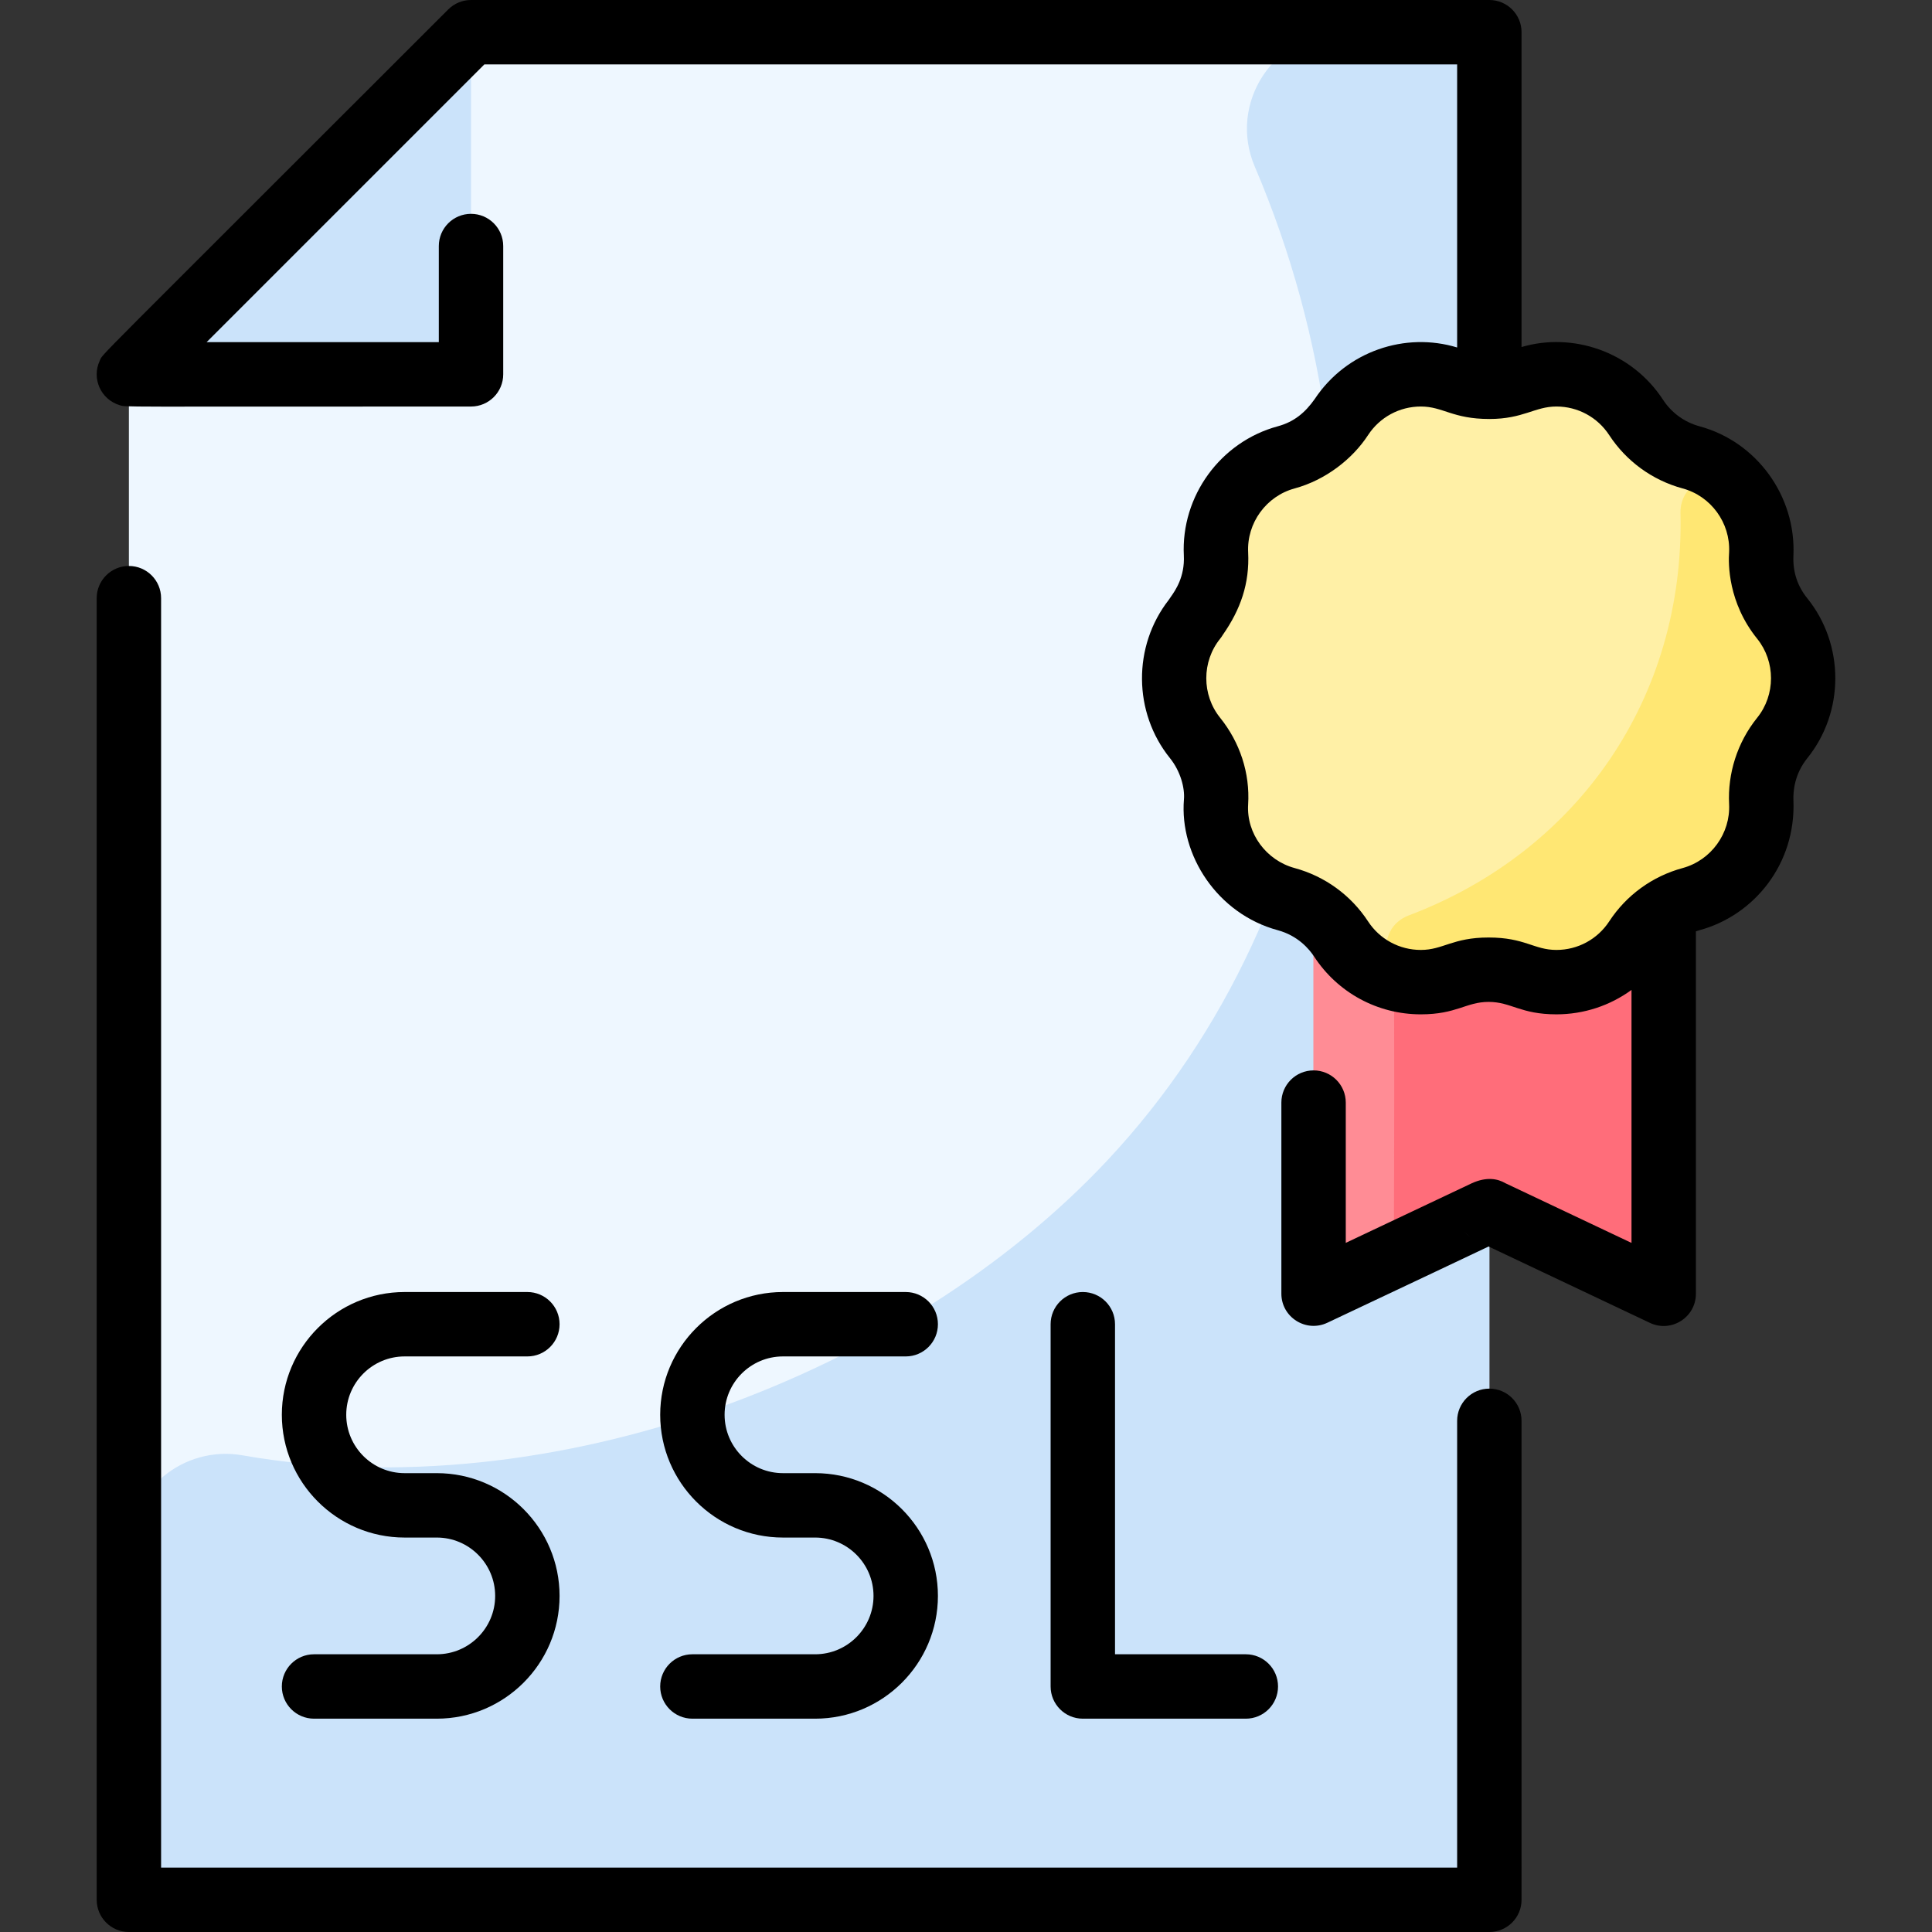 <svg xmlns="http://www.w3.org/2000/svg" width="60" height="60" viewBox="0 0 480 480"><rect x="0" y="0" width="480" height="480" fill="#333333" stroke="none"/><path fill="#eef7ff" d="M370.023,24v432c0,8.837-7.163,16-16,16h-306c-8.837,0-16-7.163-16-16V93l85-85h237	C362.859,8,370.023,15.163,370.023,24z"/><path fill="#cbe3fa" d="M370.023,24v432c0,8.837-7.163,16-16,16h-306c-8.837,0-16-7.163-16-16v-70.861	c0-14.958,13.536-26.137,28.271-23.561c76.992,13.46,164.892-19.926,214.889-73.349c59.121-63.172,72.955-161.638,36.566-246.82	C304.987,25.583,316.608,8,333.818,8h20.204C362.859,8,370.023,15.163,370.023,24z"/><path fill="#cbe3fa" d="M117.023,8v69c0,8.837-7.163,16-16,16h-69L117.023,8z"/><path fill="#fff0a6" d="M442.793,153.67c6.98,8.66,6.98,21.021,0,29.68c-6.07,7.53-5.17,15.71-5.21,16.021	c0.55,11.07-6.683,21.089-17.45,24.02c-5.558,1.513-10.452,5.038-13.63,9.9c-4.47,6.85-12,10.72-19.81,10.72	c-7.69,0-9.1-3.09-16.85-3.09c-7.73,0-9.15,3.09-16.84,3.09c-7.8,0-15.34-3.87-19.81-10.72c-3.084-4.73-7.876-8.338-13.63-9.9	c-10.74-2.909-18-12.909-17.45-24.02c0-0.05,0.06-0.55,0.06-1.39c0-2.681-0.57-8.801-5.26-14.631c-6.98-8.659-6.98-21.02,0-29.68	c0.63-1.18,5.66-6.67,5.2-16.03c-0.55-11.069,6.68-21.1,17.45-24.01c9.33-2.53,13.41-9.68,13.63-9.9	c4.47-6.85,12.01-10.73,19.82-10.73c7.72,0,9.2,3.151,17.01,3.1c7.62-0.049,8.99-3.1,16.66-3.1c7.81,0,15.35,3.88,19.82,10.73	c3.21,4.91,8.12,8.4,13.63,9.9c10.74,2.9,18,12.9,17.45,24.01C437.593,137.76,436.583,145.97,442.793,153.67z"/><path fill="#ff6d7a" d="M413.343,226.45v82.351c0,5.872-6.116,9.743-11.423,7.231l-31.897-15.102	c-0.3-0.145,2.037-1.095-32.25,15.092c-5.307,2.505-11.42-1.363-11.42-7.231V226.44c3.81,2.5,5.96,5.5,6.84,6.85	c4.47,6.85,12.01,10.72,19.81,10.72c7.69,0,9.11-3.09,16.84-3.09c7.75,0,9.16,3.09,16.85,3.09c7.81,0,15.34-3.87,19.81-10.72	C408.333,230.49,410.693,228.19,413.343,226.45z"/><path fill="#ffe773" d="M442.793,183.35c-6.07,7.53-5.17,15.71-5.21,16.021c0.55,11.07-6.68,21.1-17.45,24.02	c-5.592,1.528-10.465,5.058-13.63,9.9c-4.47,6.85-12,10.72-19.81,10.72c-7.69,0-9.1-3.09-16.85-3.09	c-7.809,0-9.192,3.158-17.08,3.089c-9.429-0.083-11.575-13.248-2.754-16.581c41.929-15.838,68.571-53.932,67.502-99.985	c-0.183-7.89,9.602-11.951,14.827-6.037c3.268,3.699,5.609,8.89,5.245,16.234c0.01,0.12-1,8.33,5.21,16.03	C449.773,162.33,449.773,174.69,442.793,183.35z"/><path fill="#ff8c95" d="M346.335,306.829c0.035,3.126-1.751,5.976-4.578,7.31c-1.27,0.599-2.597,1.228-3.984,1.882	c-5.31,2.511-11.42-1.361-11.42-7.231V226.44c3.81,2.5,5.96,5.5,6.84,6.85c3.17,4.86,7.9,8.23,13.16,9.76	C346.472,285.568,346.267,300.798,346.335,306.829z"/><path d="M370.023,345c-4.418,0-8,3.582-8,8v111h-322V148.613c0-4.418-3.582-8-8-8s-8,3.582-8,8V472c0,4.418,3.582,8,8,8h338 c4.418,0,8-3.582,8-8V353C378.023,348.582,374.441,345,370.023,345z"/><path d="M449.02,148.647c-2.384-2.956-3.635-6.47-3.448-10.612c0.667-14.768-9.09-28.276-23.343-32.126 c-3.716-1.009-6.924-3.338-9.026-6.551c-7.9-12.106-22.576-16.868-35.18-13.134V8c0-4.418-3.582-8-8-8h-253 c-2.122,0-4.157,0.843-5.657,2.343C20.541,93.167,25.71,87.643,24.79,89.598c-2.077,4.412,0.232,9.628,4.914,11.059 c1.752,0.524-2.877,0.344,87.318,0.344c4.418,0,8-3.582,8-8V61.129c0-4.418-3.582-8-8-8s-8,3.582-8,8V85H51.337l69-69h241.686 v70.332c-12.829-3.921-27.46,0.862-35.395,12.821c-2.34,3.312-5.061,5.644-9.152,6.754c-14.27,3.856-24.091,17.37-23.354,32.121 c0.257,5.279-2.11,8.656-3.248,10.278c-0.178,0.255-0.352,0.502-0.52,0.759c-8.945,11.491-8.835,27.935,0.325,39.299 c2.623,3.261,3.709,7.412,3.468,10.246c-1.123,13.85,8.276,28.425,23.318,32.499c5.016,1.363,7.813,4.696,9.028,6.553 c5.863,8.984,15.773,14.348,26.51,14.348c8.913,0,11.248-3.09,16.84-3.09c5.616,0,7.889,3.09,16.85,3.09 c6.829,0,13.318-2.177,18.65-6.068v62.857l-31.368-14.85c-1.818-1.063-4.565-1.68-8.314,0.031 c-0.963,0.44-18.966,8.983-31.308,14.809v-34.851c0-4.418-3.582-8-8-8s-8,3.582-8,8v47.467c0,5.857,6.105,9.732,11.409,7.237 c19.335-9.108,39.024-18.452,40.075-18.95l40.083,18.975c5.289,2.504,11.423-1.354,11.423-7.23v-90.042 c0.293-0.099,0.584-0.203,0.884-0.284c13.576-3.681,23.999-16.454,23.345-32.291c-0.086-2.196,0.246-6.475,3.45-10.449 C458.296,176.862,458.296,160.157,449.02,148.647z M363.504,305.584c0.467,0.646,1.04,1.229,1.681,1.716 C364.568,306.838,363.999,306.27,363.504,305.584z M436.564,178.329c-4.978,6.175-7.352,13.905-6.972,21.44 c0.365,7.298-4.494,13.984-11.558,15.9c-7.499,2.037-13.976,6.736-18.226,13.238c-2.901,4.438-7.805,7.102-13.117,7.102 c-5.577,0-7.831-3.09-16.85-3.09c-8.932,0-11.308,3.09-16.84,3.09c-5.311,0-10.212-2.651-13.116-7.101 c-4.254-6.5-10.727-11.202-18.232-13.241c-7.021-1.902-12.007-8.543-11.557-15.799c0.484-7.797-2.04-15.429-6.957-21.54 c-4.586-5.689-4.586-13.949,0-19.639c0.239-0.296,0.456-0.608,0.649-0.936c4.44-6.355,6.687-12.802,6.312-20.515 c-0.365-7.299,4.492-13.98,11.554-15.89c7.623-2.067,14.327-7.258,18.236-13.248c2.902-4.447,7.807-7.103,13.121-7.103 c5.504,0,7.883,3.1,17.01,3.1c8.47,0,11.269-3.1,16.66-3.1c5.313,0,10.218,2.655,13.125,7.11 c4.254,6.502,10.728,11.204,18.239,13.243c7.028,1.897,11.875,8.544,11.549,15.819c-0.214,2.878-0.285,12.524,6.968,21.518 C441.15,164.38,441.15,172.64,436.564,178.329z"/><path d="M108.523,411h-30.5c-4.418,0-8,3.582-8,8s3.582,8,8,8h30.5c16.818,0,30.5-13.683,30.5-30.5s-13.682-30.5-30.5-30.5h-8 c-7.995,0-14.5-6.505-14.5-14.5s6.505-14.5,14.5-14.5h30.5c4.418,0,8-3.582,8-8s-3.582-8-8-8h-30.5 c-16.818,0-30.5,13.683-30.5,30.5s13.682,30.5,30.5,30.5h8c7.995,0,14.5,6.505,14.5,14.5S116.518,411,108.523,411z"/><path d="M202.523,411h-30.5c-4.418,0-8,3.582-8,8s3.582,8,8,8h30.5c16.818,0,30.5-13.683,30.5-30.5s-13.682-30.5-30.5-30.5h-8 c-7.995,0-14.5-6.505-14.5-14.5s6.505-14.5,14.5-14.5h30.5c4.418,0,8-3.582,8-8s-3.582-8-8-8h-30.5 c-16.818,0-30.5,13.683-30.5,30.5s13.682,30.5,30.5,30.5h8c7.995,0,14.5,6.505,14.5,14.5S210.518,411,202.523,411z"/><path d="M269.023,321c-4.418,0-8,3.582-8,8v90c0,4.418,3.582,8,8,8h40.5c4.418,0,8-3.582,8-8s-3.582-8-8-8h-32.5v-82 C277.023,324.582,273.441,321,269.023,321z"/></svg>